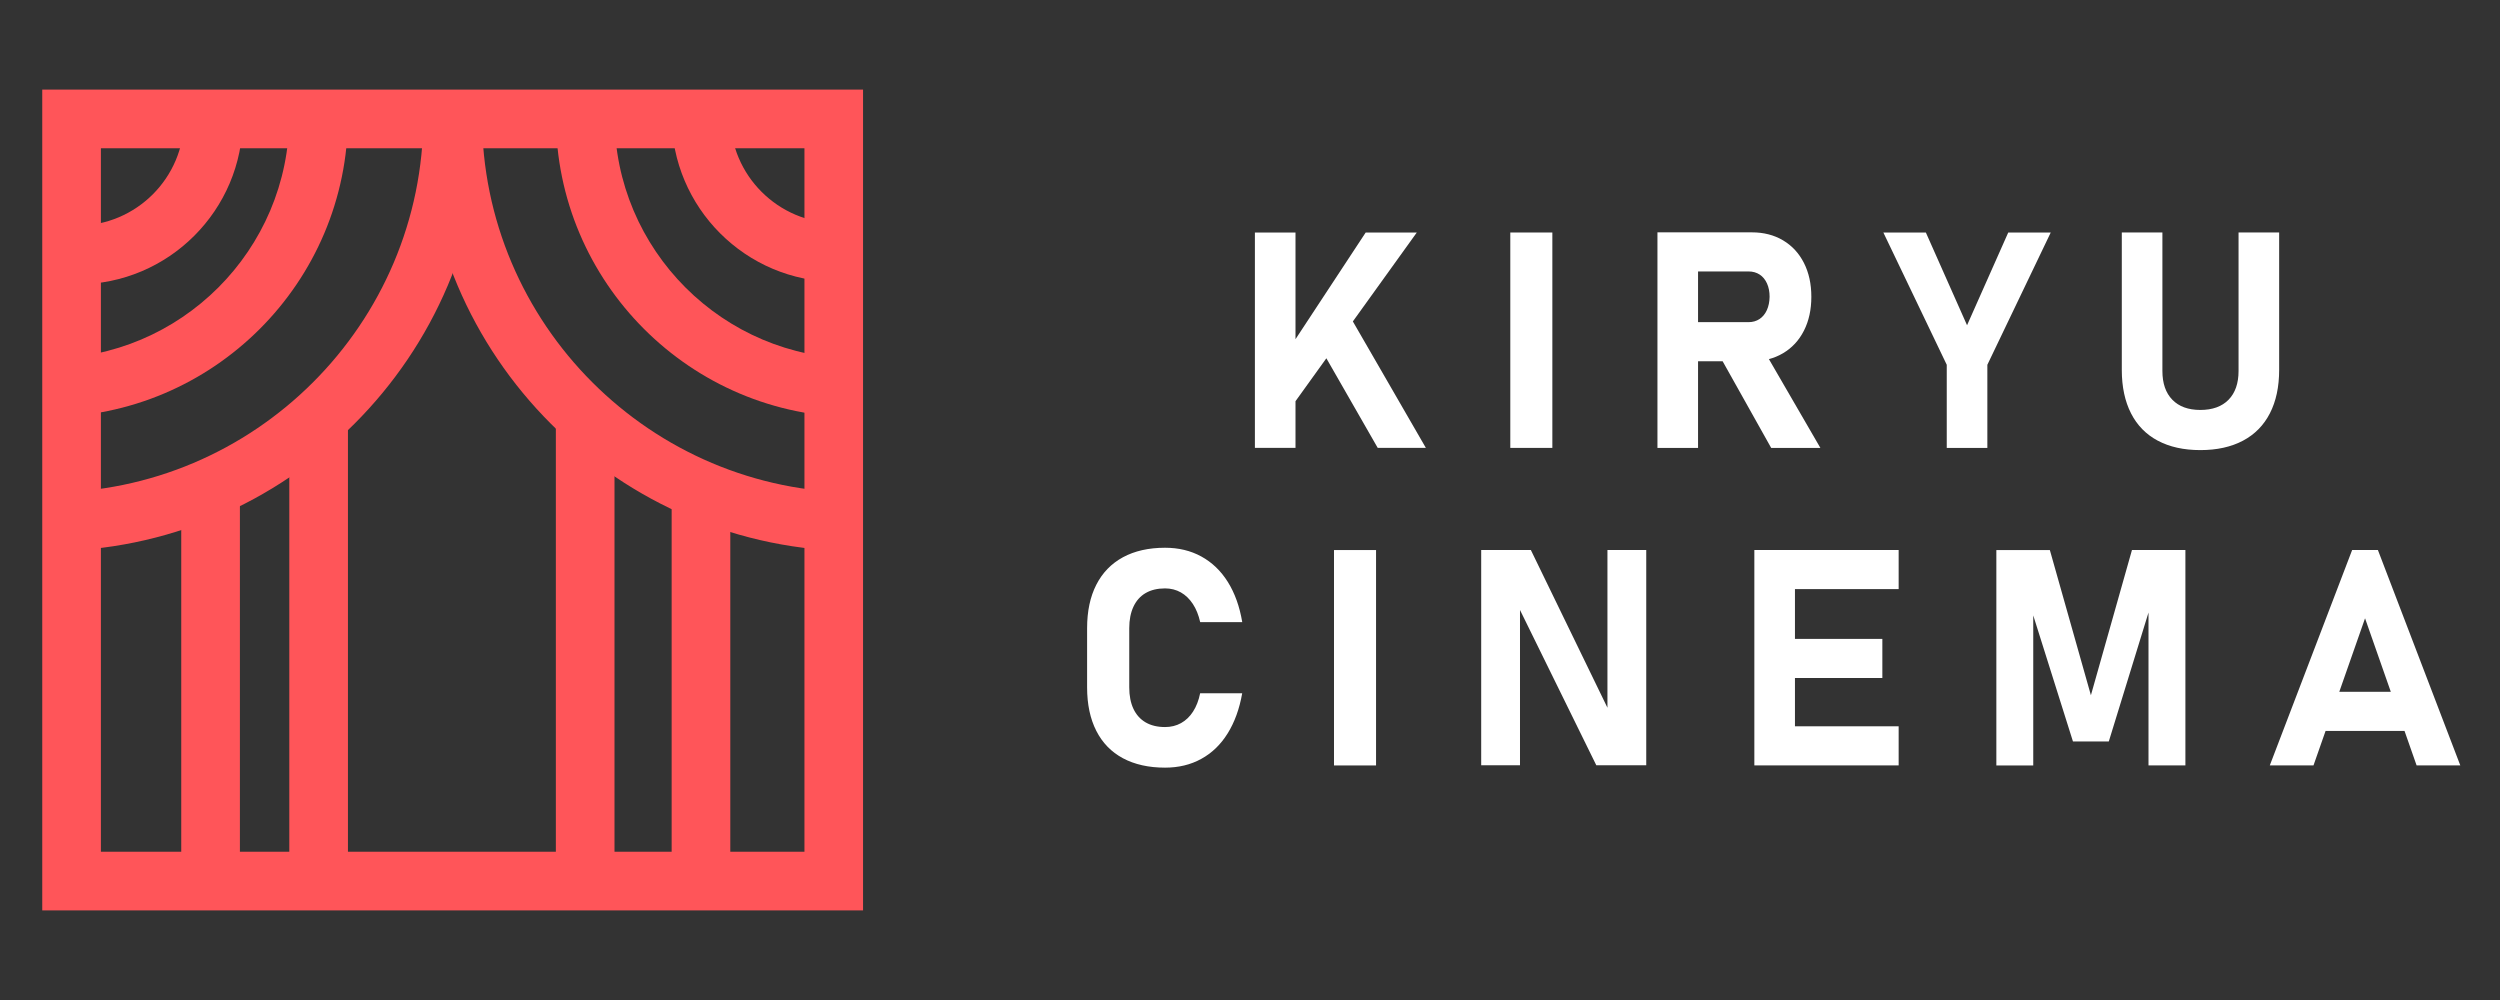 <?xml version="1.0" encoding="UTF-8"?><svg id="_レイヤー_1" xmlns="http://www.w3.org/2000/svg" viewBox="0 0 500 200"><rect x="0" y="0" width="500" height="200" fill="#333333" stroke="none"/><defs><style>.cls-1{fill:#fff;}.cls-2{fill:#ff5559;}</style></defs><path class="cls-2" d="m172.61,182.08H8.45V17.92h164.16v164.16Zm-152.43-11.73h140.71V29.65H20.18v140.71Z"/><path class="cls-2" d="m171.64,110.25c-47.95,0-86.97-39.01-86.97-86.97h11.73c0,41.49,33.75,75.24,75.24,75.24v11.73Z"/><path class="cls-2" d="m9.43,110.25v-11.73c41.49,0,75.24-33.75,75.24-75.24h11.73c0,47.95-39.01,86.97-86.96,86.97Z"/><path class="cls-2" d="m171.33,83.44c-33.17,0-60.15-26.98-60.15-60.15h11.73c0,26.7,21.72,48.43,48.43,48.43v11.73Z"/><path class="cls-2" d="m9.43,83.44v-11.73c26.7,0,48.43-21.72,48.43-48.43h11.73c0,33.17-26.98,60.15-60.15,60.15Z"/><path class="cls-2" d="m15.47,56.86v-11.73c11.77,0,21.35-9.58,21.35-21.35h11.73c0,18.24-14.84,33.08-33.08,33.08Z"/><path class="cls-2" d="m167.4,56.36c-18.24,0-33.07-14.84-33.07-33.08h11.73c0,11.77,9.58,21.35,21.35,21.35v11.73Z"/><rect class="cls-2" x="36.25" y="98.85" width="11.73" height="77.37"/><rect class="cls-2" x="134.33" y="98.85" width="11.73" height="77.37"/><rect class="cls-2" x="57.86" y="83.11" width="11.73" height="94.77"/><rect class="cls-2" x="111.17" y="84.61" width="11.73" height="94.77"/><path class="cls-1" d="m250.98,46.5h8.12v43.08h-8.12v-43.08Zm4.89,26.25l17.27-26.25h10.22l-26.46,36.8-1.04-10.55Zm7.17-4.98l6.99-4.42,15.14,26.22h-9.63l-12.5-21.81Z"/><path class="cls-1" d="m310.47,89.58h-8.41v-43.08h8.41v43.08Z"/><path class="cls-1" d="m331.49,46.47h8.12v43.11h-8.12v-43.11Zm3.23,17.96h14.99c.83,0,1.56-.21,2.19-.62.63-.42,1.12-1.01,1.47-1.78s.53-1.66.55-2.67c0-1.01-.17-1.9-.52-2.67-.35-.77-.83-1.36-1.47-1.78-.63-.41-1.37-.62-2.22-.62h-14.99v-7.82h15.64c2.37,0,4.45.53,6.25,1.6,1.8,1.07,3.19,2.57,4.18,4.52.99,1.95,1.48,4.2,1.48,6.77s-.49,4.82-1.48,6.77c-.99,1.95-2.38,3.45-4.19,4.52-1.81,1.07-3.89,1.6-6.24,1.6h-15.64v-7.82Zm9.07,6.49l8.68-1.36,11.61,20.03h-9.84l-10.46-18.67Z"/><path class="cls-1" d="m397.47,72.96v16.62h-8.12v-16.62l-12.68-26.46h8.5l8.24,18.55,8.24-18.55h8.5l-12.68,26.46Z"/><path class="cls-1" d="m431.56,88.14c-2.35-1.25-4.14-3.08-5.36-5.48s-1.84-5.29-1.84-8.67v-27.5h8.12v27.71c0,2.47.66,4.39,1.99,5.75,1.32,1.36,3.19,2.04,5.6,2.04s4.31-.68,5.64-2.04c1.33-1.36,2-3.28,2-5.75v-27.71h8.12v27.5c0,3.38-.62,6.27-1.85,8.67s-3.03,4.23-5.39,5.48c-2.36,1.25-5.2,1.88-8.52,1.88s-6.15-.63-8.5-1.88Z"/><path class="cls-1" d="m224.59,151.65c-2.33-1.25-4.11-3.08-5.33-5.48s-1.84-5.3-1.84-8.7v-11.82c0-3.4.61-6.3,1.84-8.7,1.22-2.4,3-4.23,5.33-5.5,2.33-1.26,5.14-1.9,8.42-1.9,2.71,0,5.13.58,7.26,1.75,2.13,1.17,3.9,2.86,5.29,5.08,1.39,2.22,2.36,4.9,2.89,8.05h-8.41c-.32-1.42-.81-2.64-1.47-3.64s-1.46-1.78-2.4-2.31c-.94-.53-1.99-.8-3.16-.8-1.52,0-2.81.31-3.88.93-1.07.62-1.88,1.53-2.44,2.73-.56,1.2-.84,2.63-.84,4.31v11.82c0,1.68.28,3.11.84,4.3.56,1.19,1.38,2.09,2.44,2.71,1.07.62,2.36.93,3.88.93,1.18,0,2.25-.26,3.2-.79s1.75-1.29,2.4-2.3c.65-1.01,1.13-2.23,1.42-3.67h8.41c-.55,3.14-1.53,5.82-2.92,8.05s-3.15,3.92-5.27,5.08c-2.12,1.17-4.54,1.75-7.24,1.75-3.28,0-6.08-.63-8.42-1.88Z"/><path class="cls-1" d="m275.21,153.09h-8.41v-43.08h8.41v43.08Z"/><path class="cls-1" d="m296.24,110h9.93l16.03,33.01-.71.77v-33.78h7.76v43.05h-9.99l-15.97-32.5.71-.77v33.27h-7.76v-43.05Z"/><path class="cls-1" d="m350.87,110h8.12v43.08h-8.12v-43.08Zm2.93,0h25.93v7.82h-25.93v-7.82Zm0,17.78h22.67v7.82h-22.67v-7.82Zm0,17.48h25.93v7.82h-25.93v-7.82Z"/><path class="cls-1" d="m426.38,110h10.7v43.08h-7.38v-33.45l.3,1.9-8.24,26.76h-7.17l-8.24-26.16.3-2.49v33.45h-7.38v-43.08h10.7l8.21,29.04,8.21-29.04Z"/><path class="cls-1" d="m470.43,110h5.15l16.48,43.08h-8.74l-10.31-29.42-10.31,29.42h-8.74l16.47-43.08Zm-8.56,28.36h22.67v7.82h-22.67v-7.82Z"/></svg>